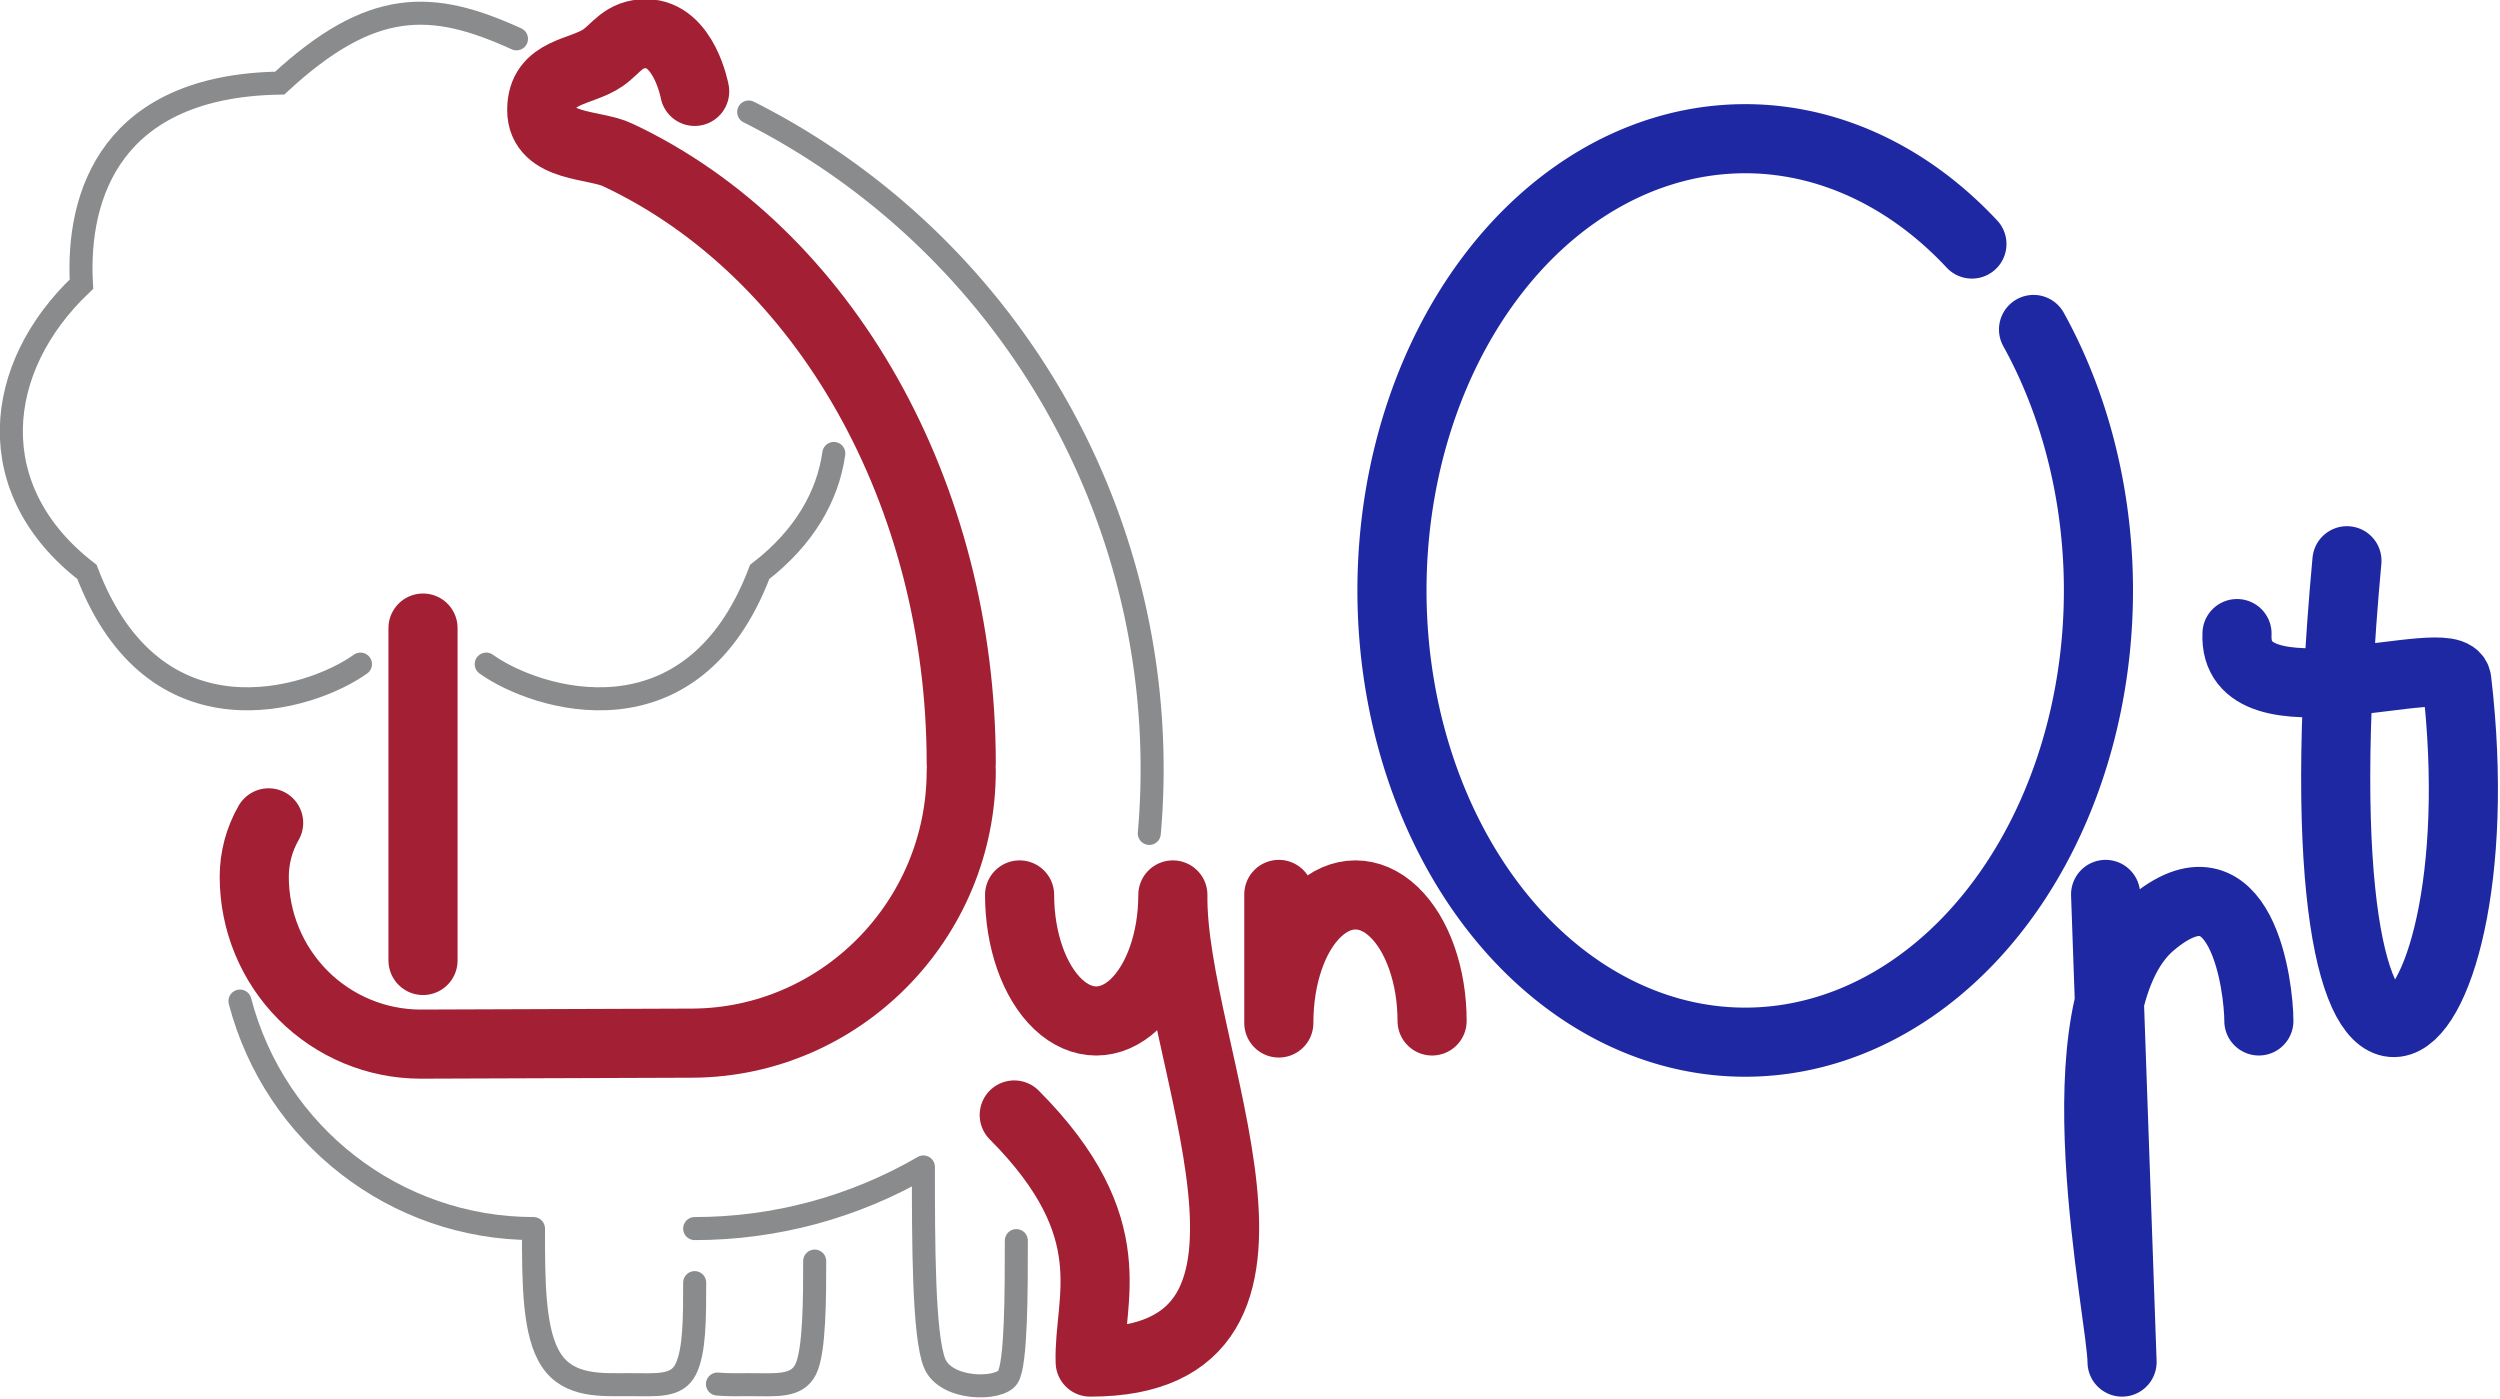 <?xml version="1.0" encoding="UTF-8" standalone="no"?>
<svg
   id="svg8"
   version="1.1"
   viewBox="0 0 124.229 69.532"
   height="69.532mm"
   width="124.229mm"
   xmlns="http://www.w3.org/2000/svg"
   xmlns:svg="http://www.w3.org/2000/svg"
   xmlns:rdf="http://www.w3.org/1999/02/22-rdf-syntax-ns#"
   xmlns:cc="http://creativecommons.org/ns#"
   xmlns:dc="http://purl.org/dc/elements/1.1/">
  <defs
     id="defs2" />
  <g
     id="layer5"
     style="display:inline"
     transform="matrix(0.649,0,0,0.649,-12.923,-58.185)">
    <g
       id="g2294">
      <path
         style="font-variation-settings:normal;vector-effect:none;fill:none;fill-opacity:1;stroke:#a31f34;stroke-width:5.292;stroke-linecap:round;stroke-linejoin:round;stroke-miterlimit:4;stroke-dasharray:none;stroke-dashoffset:0;stroke-opacity:1;paint-order:stroke fill markers;stop-color:#000000"
         d="m 52.301,137.742 v 25.451"
         id="path1888-5" />
      <path
         style="font-variation-settings:normal;vector-effect:none;fill:none;fill-opacity:1;stroke:#8a8b8c;stroke-width:1.764;stroke-linecap:round;stroke-linejoin:round;stroke-miterlimit:4;stroke-dasharray:none;stroke-dashoffset:0;stroke-opacity:1;paint-order:stroke fill markers;stop-color:#000000"
         id="path1941-6"
         d="M 77.238,98.23 A 55.998,56.269 0 0 1 107.91,153.464" />
      <path
         id="path1019-0"
         style="font-variation-settings:normal;display:inline;vector-effect:none;fill:none;fill-opacity:1;stroke:#a31f34;stroke-width:5.292;stroke-linecap:round;stroke-linejoin:round;stroke-miterlimit:4;stroke-dasharray:none;stroke-dashoffset:0;stroke-opacity:1;paint-order:stroke fill markers;stop-color:#000000"
         d="m 73.101,96.651 c 0,0 -0.808,-4.417 -3.733,-4.417 -1.727,0 -2.251,1.121 -3.28,1.838 -1.688,1.176 -4.697,0.987 -4.697,4.005 0,2.956 4.113,2.585 5.848,3.454 15.835,7.452 26.271,25.953 26.271,46.575 m 4e-6,0.557 c 1e-6,11.479 -9.261,20.785 -20.547,20.86 l -20.834,0.075 c -3.381,1e-5 -6.624,-1.35 -9.016,-3.752 -2.391,-2.403 -3.734,-5.661 -3.734,-9.059 2e-6,-1.45 0.38,-2.875 1.102,-4.131" />
      <path
         id="path1151-8"
         style="font-variation-settings:normal;display:inline;vector-effect:none;fill:none;fill-opacity:1;stroke:#8a8b8c;stroke-width:1.764;stroke-linecap:round;stroke-linejoin:round;stroke-miterlimit:4;stroke-dasharray:none;stroke-dashoffset:0;stroke-opacity:1;paint-order:stroke fill markers;stop-color:#000000"
         d="m 73.101,187.86 c 0,2.754 0,5.259 -0.687,6.635 -0.687,1.377 -2.258,1.177 -4.315,1.177 -2.057,0 -4.599,0.2 -5.969,-1.867 -1.371,-2.067 -1.371,-5.951 -1.371,-10.085 -10.56,0 -19.792,-7.156 -22.474,-17.419" />
      <path
         id="path1170-9"
         style="font-variation-settings:normal;vector-effect:none;fill:none;fill-opacity:1;stroke:#8a8b8c;stroke-width:1.764;stroke-linecap:round;stroke-linejoin:round;stroke-miterlimit:4;stroke-dasharray:none;stroke-dashoffset:0;stroke-opacity:1;paint-order:stroke fill markers;stop-color:#000000"
         d="m 97.729,184.643 c 1e-6,3.826 2e-6,9.4 -0.644,10.44 -0.644,1.039 -4.743,1.039 -5.607,-1.04 -0.864,-2.079 -0.864,-9.334 -0.864,-15.039 -5.325,3.091 -11.365,4.717 -17.513,4.717" />
      <path
         id="path1323-7"
         style="font-variation-settings:normal;vector-effect:none;fill:none;fill-opacity:1;stroke:#a31f34;stroke-width:5.292;stroke-linecap:round;stroke-linejoin:round;stroke-miterlimit:4;stroke-dasharray:none;stroke-dashoffset:0;stroke-opacity:1;paint-order:stroke fill markers;stop-color:#000000"
         d="m 97.568,175.023 c 8.656,8.698 5.654,14.205 5.816,18.92 18.699,0 6.168,-23.717 6.33,-35.768 0,3.447 -1.118,6.633 -2.934,8.357 -1.815,1.724 -4.052,1.724 -5.867,0 -1.815,-1.724 -2.934,-4.909 -2.934,-8.357" />
      <path
         id="path1354-1"
         style="font-variation-settings:normal;vector-effect:none;fill:none;fill-opacity:1;stroke:#a31f34;stroke-width:5.292;stroke-linecap:round;stroke-linejoin:round;stroke-miterlimit:4;stroke-dasharray:none;stroke-dashoffset:0;stroke-opacity:1;paint-order:stroke fill markers;stop-color:#000000"
         d="m 117.827,158.135 v 9.845 c 0,-3.603 1.118,-6.789 2.934,-8.513 1.815,-1.724 4.052,-1.724 5.867,0 1.815,1.724 2.934,4.909 2.934,8.357" />
      <path
         id="path1354-1-0"
         style="font-variation-settings:normal;display:inline;vector-effect:none;fill:none;fill-opacity:1;stroke:#1f28a3;stroke-width:5.292;stroke-linecap:round;stroke-linejoin:round;stroke-miterlimit:4;stroke-dasharray:none;stroke-dashoffset:0;stroke-opacity:1;paint-order:stroke fill markers;stop-color:#000000"
         d="m 181.131,158.135 1.26,35.808 c 0,-3.603 -5.244,-27.188 2.231,-33.527 6.953,-5.896 8.243,4.849 8.243,7.408" />
      <path
         style="display:inline;fill:none;stroke:#1f28a3;stroke-width:5.292;stroke-linecap:round;stroke-linejoin:round;stroke-miterlimit:4;stroke-dasharray:none;stroke-opacity:1;paint-order:stroke fill markers;stop-color:#000000"
         id="path1586-9-4"
         d="m 175.613,114.88 a 27.046,34.588 0 0 1 -5.062,46.867 27.046,34.588 0 0 1 -36.898,-3.438 27.046,34.588 0 0 1 0.304,-47.31 27.046,34.588 0 0 1 36.937,-2.662" />
      <path
         style="font-variation-settings:normal;display:inline;vector-effect:none;fill:none;fill-opacity:1;stroke:#8a8b8c;stroke-width:1.764;stroke-linecap:round;stroke-linejoin:round;stroke-miterlimit:4;stroke-dasharray:none;stroke-dashoffset:0;stroke-opacity:1;paint-order:stroke fill markers;stop-color:#000000"
         d="m 74.844,195.626 c 0.825,0.075 1.669,0.047 2.444,0.047 2.057,0 3.629,0.2 4.315,-1.177 0.687,-1.377 0.687,-5.532 0.687,-8.286"
         id="path1151-3-1" />
      <path
         style="font-variation-settings:normal;vector-effect:none;fill:none;fill-opacity:1;stroke:#8a8b8c;stroke-width:1.764;stroke-linecap:round;stroke-linejoin:miter;stroke-miterlimit:4;stroke-dasharray:none;stroke-dashoffset:0;stroke-opacity:1;paint-order:stroke fill markers;stop-color:#000000"
         d="m 47.511,140.502 c -3.819,2.739 -15.779,6.529 -20.941,-7.061 -8.095,-6.238 -7.201,-15.612 -0.422,-22.031 -0.392,-6.928 2.367,-15.187 15.179,-15.394 7.057,-6.52 11.656,-6.342 18.13,-3.389"
         id="path1414-5" />
      <path
         style="font-variation-settings:normal;display:inline;vector-effect:none;fill:none;fill-opacity:1;stroke:#8a8b8c;stroke-width:1.764;stroke-linecap:round;stroke-linejoin:miter;stroke-miterlimit:4;stroke-dasharray:none;stroke-dashoffset:0;stroke-opacity:1;paint-order:stroke fill markers;stop-color:#000000"
         d="m 57.14,140.502 c 3.819,2.739 15.779,6.529 20.941,-7.061 3.4,-2.62 5.214,-5.793 5.673,-9.069"
         id="path1414-4-4" />
      <path
         id="path1354-1-0-9"
         style="font-variation-settings:normal;display:inline;vector-effect:none;fill:none;fill-opacity:1;stroke:#1f28a3;stroke-width:5.292;stroke-linecap:round;stroke-linejoin:round;stroke-miterlimit:4;stroke-dasharray:none;stroke-dashoffset:0;stroke-opacity:1;paint-order:stroke fill markers;stop-color:#000000"
         d="m 199.609,132.587 c -4.768,51.722 11.991,39.492 8.409,9.151 -0.3,-2.545 -17.193,3.942 -16.826,-3.574" />
    </g>
  </g>
</svg>
